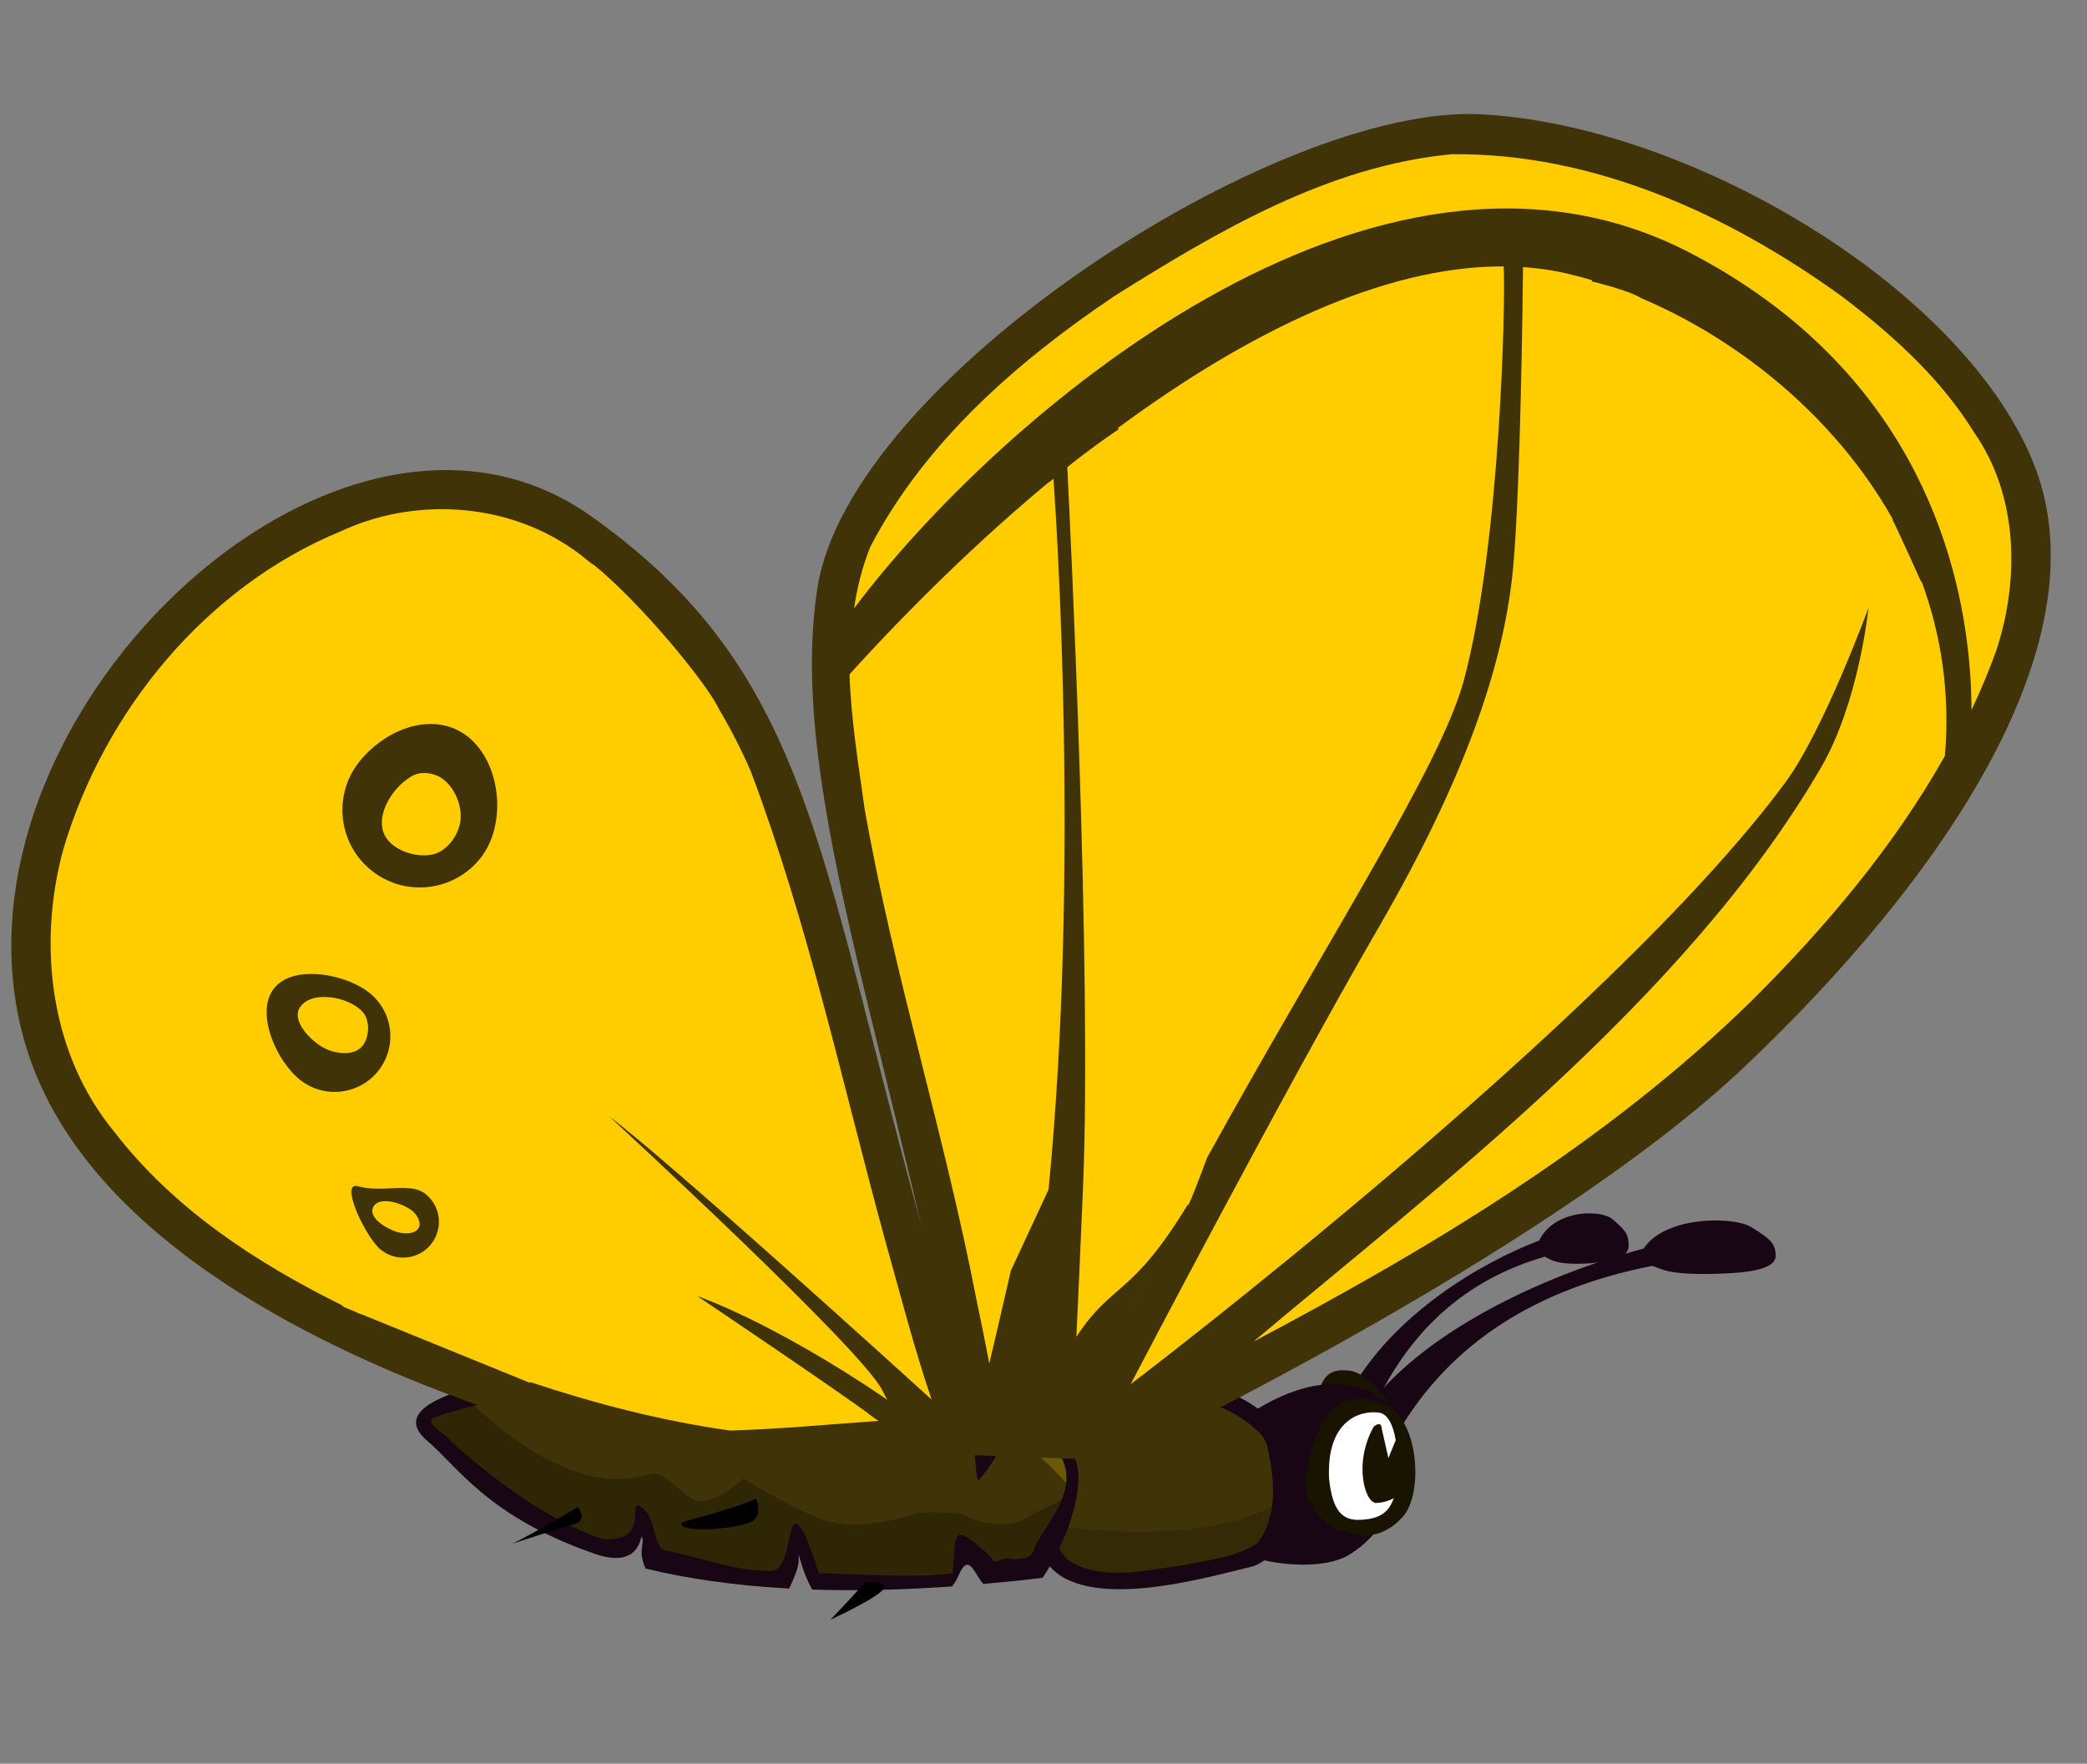 <?xml version="1.0" encoding="UTF-8" standalone="no"?>
<!-- Created with Inkscape (http://www.inkscape.org/) -->

<svg
   xmlns:dc="http://purl.org/dc/elements/1.1/"
   xmlns:cc="http://creativecommons.org/ns#"
   xmlns:rdf="http://www.w3.org/1999/02/22-rdf-syntax-ns#"
   xmlns:svg="http://www.w3.org/2000/svg"
   xmlns="http://www.w3.org/2000/svg"
   xmlns:sodipodi="http://sodipodi.sourceforge.net/DTD/sodipodi-0.dtd"
   xmlns:inkscape="http://www.inkscape.org/namespaces/inkscape"
   width="355mm"
   height="300mm"
   viewBox="0 0 355 300"
   version="1.1"
   id="svg510"
   inkscape:version="0.92.4 (5da689c313, 2019-01-14)"
   sodipodi:docname="IdleButterFly2.svg">
  <rect x="0" y="0" width="355" height="300" fill="#808080" stroke="none"/>
  <title
     id="title43">IdleButterFly2</title>
  <defs
     id="defs504" />
  <sodipodi:namedview
     id="base"
     pagecolor="#ffffff"
     bordercolor="#666666"
     borderopacity="1.0"
     inkscape:pageopacity="0.0"
     inkscape:pageshadow="2"
     inkscape:zoom="0.35"
     inkscape:cx="310.84015"
     inkscape:cy="560"
     inkscape:document-units="mm"
     inkscape:current-layer="layer1"
     showgrid="false"
     inkscape:window-width="1920"
     inkscape:window-height="1017"
     inkscape:window-x="1592"
     inkscape:window-y="-8"
     inkscape:window-maximized="1" />
  <g
     inkscape:label="Calque 1"
     inkscape:groupmode="layer"
     id="layer1"
     transform="translate(0,3)">
    <g
       id="g7502"
       transform="matrix(0.472,0.021,-0.021,0.472,1663.079,1598.591)"
       inkscape:export-filename="C:\Users\Robert\Desktop\butterfly\body-pieces-and-spriter-file\yellow\side-body.png"
       inkscape:export-xdpi="90"
       inkscape:export-ydpi="90">
      <path
         style="color:#000000;display:inline;overflow:visible;visibility:visible;fill:#180614;fill-opacity:1;fill-rule:nonzero;stroke:none;stroke-width:15;marker:none;enable-background:accumulate"
         d="m -3074.715,-2819.099 c -6.657,-0.103 -15.617,2.677 -19.015,10.587 -20.851,9.053 -51.166,28.722 -65.738,57.684 l 7.526,8.71 c 12.053,-32.027 32.836,-51.354 60.502,-60.675 0.562,0.274 1.277,0.61 2.247,1.026 3.513,1.508 9.812,1.169 15.263,0.498 5.451,-0.67 12.586,-2.023 12.465,-6.716 -0.06,-2.329 -0.575,-3.828 -1.59,-5.161 l 0.021,-0.029 h -0.043 c -1.03,-1.341 -2.565,-2.518 -4.685,-4.194 -1.325,-1.047 -3.902,-1.683 -6.953,-1.73 z"
         id="path7504"
         inkscape:connector-curvature="0" />
      <path
         inkscape:connector-curvature="0"
         id="path7506"
         d="m -3027.965,-2818.594 c -9.813,-0.109 -23.022,2.853 -28.031,11.281 -30.738,9.647 -75.426,30.606 -96.906,61.469 l 11.094,9.281 c 17.767,-34.129 48.405,-54.723 89.188,-64.656 0.828,0.292 1.883,0.65 3.312,1.094 5.179,1.607 14.464,1.245 22.5,0.531 8.036,-0.714 18.554,-2.156 18.375,-7.156 -0.089,-2.482 -0.847,-4.079 -2.344,-5.5 l 0.031,-0.031 h -0.063 c -1.518,-1.429 -3.781,-2.683 -6.906,-4.469 -1.953,-1.116 -5.752,-1.794 -10.25,-1.844 z"
         style="color:#000000;display:inline;overflow:visible;visibility:visible;fill:#180614;fill-opacity:1;fill-rule:nonzero;stroke:none;stroke-width:15;marker:none;enable-background:accumulate" />
      <path
         inkscape:connector-curvature="0"
         id="path7508"
         d="m -3171.429,-2739.781 c 0,-16.071 3.571,-19.286 11.071,-18.928 7.5,0.357 14.286,10 14.286,10 0,0 6.429,35.357 0,33.571 -6.428,-1.786 -25.357,-24.643 -25.357,-24.643 z"
         style="color:#000000;display:inline;overflow:visible;visibility:visible;fill:#181400;fill-opacity:1;fill-rule:nonzero;stroke:none;stroke-width:15;marker:none;enable-background:accumulate" />
      <path
         sodipodi:nodetypes="csssc"
         inkscape:connector-curvature="0"
         id="path7510"
         d="m -3195.113,-2741.555 c 29.728,-21.443 50.979,-10.573 55.013,3.033 4.032,13.597 -0.826,35.423 -17.131,46.181 -8.346,5.507 -24.724,4.881 -33.983,2.444 -9.259,-2.437 -1.949,-51.658 -3.899,-51.658 z"
         style="color:#000000;display:inline;overflow:visible;visibility:visible;fill:#180614;fill-opacity:1;fill-rule:nonzero;stroke:none;stroke-width:15;marker:none;enable-background:accumulate" />
      <g
         transform="rotate(40.63,-1933.357,-2907.654)"
         id="g7512">
        <g
           id="g7514"
           transform="rotate(11.034,-1293.97,-5956.19)">
          <g
             transform="translate(-2.525,9.091)"
             id="g7516">
            <path
               style="color:#000000;display:inline;overflow:visible;visibility:visible;fill:#180614;fill-opacity:1;stroke:none;stroke-width:15;marker:none;enable-background:accumulate"
               d="m -2029.783,-1703.854 c 5,-43.214 38.929,-61.428 53.929,-58.928 12.544,2.091 39.286,21.071 32.857,36.786 -6.429,15.714 -21.429,57.857 -43.571,58.572 -15.262,0.492 -47.5,-22.143 -43.214,-36.429 z"
               id="path7518"
               inkscape:connector-curvature="0"
               sodipodi:nodetypes="csssc" />
            <path
               style="color:#000000;display:inline;overflow:visible;visibility:visible;fill:#3f3307;fill-opacity:1;stroke:none;stroke-width:15;marker:none;enable-background:accumulate"
               d="m -1979.562,-1756.971 c -24.169,3.693 -39.92,26.901 -43.875,49.625 -2.301,7.205 1.544,14.335 7.312,18.594 8.65,8.155 20.133,16.216 32.469,14.625 13.741,-5.107 19.497,-20.619 26.003,-32.634 3.676,-8.387 8.803,-16.953 9.184,-26.148 -3.511,-12.161 -15.68,-18.997 -26.687,-23.563 -1.429,-0.408 -2.92,-0.632 -4.406,-0.5 z"
               id="path7520"
               inkscape:connector-curvature="0" />
            <path
               id="path7522"
               transform="translate(2.525,-9.091)"
               d="m -1980.969,-1747.906 c -0.371,-0.01 -0.753,0 -1.125,0.031 -24.169,3.693 -39.92,26.901 -43.875,49.625 -2.301,7.205 1.544,14.335 7.313,18.594 0.477,0.45 0.975,0.896 1.469,1.344 -5.34,-36.113 29.245,-59.851 46.375,-59.375 3.22,0.089 6.054,-0.426 8.5,-1.344 -4.689,-3.502 -10.165,-6.183 -15.375,-8.344 -1.072,-0.306 -2.168,-0.505 -3.281,-0.531 z"
               style="color:#000000;display:inline;overflow:visible;visibility:visible;opacity:0.071;fill:#504416;fill-opacity:1;stroke:none;stroke-width:15;marker:none;enable-background:accumulate"
               inkscape:connector-curvature="0" />
            <path
               id="path7524"
               transform="translate(2.525,-9.091)"
               d="m -1958.781,-1736.062 c -2.918,24.119 -24.029,49.648 -35.25,62.531 -1.75,2.009 -3.68,4.277 -5.656,6.687 4.309,1.638 8.841,2.413 13.5,1.813 13.741,-5.107 19.494,-20.61 26,-32.625 3.676,-8.387 8.806,-16.962 9.188,-26.156 -1.408,-4.878 -4.221,-8.889 -7.781,-12.25 z"
               style="color:#000000;display:inline;overflow:visible;visibility:visible;opacity:0.177;fill:#000000;fill-opacity:1;stroke:none;stroke-width:15;marker:none;enable-background:accumulate"
               inkscape:connector-curvature="0" />
          </g>
        </g>
        <g
           id="g7526"
           transform="rotate(11.034,-1913.726,-7134.945)">
          <path
             sodipodi:nodetypes="ccscccccscsscscccsccsc"
             inkscape:connector-curvature="0"
             id="path7528"
             d="m -1771.96,-1794.309 c -3.59,6.49 -7.166,12.668 -10.692,18.599 -5.611,0.43 -12.489,-2.489 -7.494,5.787 0.744,1.232 1.266,2.514 1.641,3.847 -9.806,15.833 -19.312,29.587 -28.535,41.523 -9.943,-1.249 -15.814,-5.298 -11.364,-2.2 1.845,1.285 4.15,4.893 6.231,8.691 -12.692,15.716 -24.759,28.035 -36.086,37.745 -6.702,-1.466 -7.175,-4.433 -9.399,-5.413 -4.155,-1.831 10.745,6.294 -6.447,17.719 -32.659,22.763 -53.441,21.087 -67.448,24.555 -26.402,6.537 5.904,-51.136 13.26,-65.131 7.356,-13.996 17.389,-9.743 17.389,-9.743 0,0 -6.885,-9.238 0.369,-18.184 7.254,-8.946 20.707,-24.846 25.798,-26.764 5.091,-1.917 15.153,0.307 15.153,0.307 0,0 -5.875,-9.197 3.44,-20.122 9.315,-10.925 13.658,-25.999 22.768,-26.825 9.11,-0.826 20.081,5.471 20.081,5.471 l -3.62,-20.296 c 0,0 20.443,-11.7 34.357,-0.303 13.914,11.396 20.6,30.737 20.6,30.737 z"
             style="color:#000000;display:inline;overflow:visible;visibility:visible;fill:#180614;fill-opacity:1;stroke:none;stroke-width:15;marker:none;enable-background:accumulate" />
          <path
             sodipodi:nodetypes="ccccccccccccccccccccccccc"
             inkscape:connector-curvature="0"
             id="path7530"
             d="m -1806.853,-1825.378 c -4.75,-0.197 -15.033,1.119 -15.833,3.711 1.696,9.56 7.077,16.338 8.799,25.894 -9.864,-4.583 -14.084,-11.177 -31.159,-9.265 -7.641,8.535 -13.473,21.022 -20.226,30.144 -1.795,8.83 2.419,10.753 7.799,16.301 -10.685,1.813 -16.197,-2.266 -26.643,0.314 -7.784,6.406 -13.119,16.785 -18.948,25.154 -3.412,3.584 -5.011,7.769 -1.828,11.555 4.386,6.014 4.604,3.656 11.834,8.371 -8.944,-1.3 -12.75,-3.424 -22.026,-1.943 -4.811,2.954 -7.753,14.425 -10.978,18.954 -7.856,14.436 -15.804,29.131 -20.5,44.812 -2.133,6.047 6.696,0.878 10.056,1.046 19.038,-3.826 44.659,-12.075 60.542,-23.657 12.077,-14.197 -9.18,-16.012 -0.41,-18.263 5.73,-1.47 10.556,3.637 16.094,3.062 9.819,-9.271 21.535,-16.435 29.043,-27.225 4.059,-5.474 -9.947,-14.571 -8.565,-17.203 3.032,-2.249 15.072,2.536 19.431,3.584 8.033,-10.617 21.838,-27.291 28.15,-38.898 -10.925,-9.721 -16.578,-10.627 3.723,-14.79 3.27,1.273 1.75,-4.091 4.219,-5.187 2.132,-2.593 4.896,-6.417 1.787,-9.355 -5.429,-10.414 -7.748,-27.564 -24.36,-27.116 z"
             style="color:#000000;display:inline;overflow:visible;visibility:visible;fill:#3f3307;fill-opacity:1;stroke:none;stroke-width:15;marker:none;enable-background:accumulate" />
          <path
             id="path7532"
             d="m -1790.75,-1816.344 c -0.81,5.551 -2.346,13.2 -2.531,16.531 -0.253,4.546 -9.595,14.151 -12.625,14.656 -3.031,0.505 -11.625,14.156 -11.625,14.156 0,0 -5.798,21.95 -19.688,30.031 -13.889,8.081 -26.75,13.125 -26.75,13.125 0,0 2.001,15.938 -4.312,18.969 -6.314,3.03 -12.876,2.243 -15.906,6.031 -2.595,3.244 -4.13,27.24 -57.656,38.344 -1.779,4.306 -3.387,8.677 -4.719,13.125 -2.133,6.047 6.703,0.864 10.062,1.031 19.038,-3.826 44.649,-12.075 60.531,-23.656 12.077,-14.197 -9.176,-15.998 -0.406,-18.25 5.73,-1.47 10.556,3.637 16.094,3.062 9.819,-9.271 21.523,-16.43 29.031,-27.219 4.059,-5.474 -9.944,-14.587 -8.562,-17.219 3.032,-2.249 15.078,2.546 19.438,3.594 8.033,-10.617 21.845,-27.299 28.156,-38.906 -10.925,-9.721 -16.582,-10.618 3.719,-14.781 3.27,1.273 1.75,-4.091 4.219,-5.187 2.132,-2.593 4.889,-6.405 1.781,-9.344 -2.788,-5.348 -4.745,-12.488 -8.25,-18.094 z"
             style="color:#000000;display:inline;overflow:visible;visibility:visible;opacity:0.257;fill:#000000;fill-opacity:1;fill-rule:nonzero;stroke:none;stroke-width:15;marker:none;enable-background:accumulate"
             inkscape:connector-curvature="0" />
          <path
             inkscape:connector-curvature="0"
             id="path7534"
             d="m -1914.744,-1691.212 c -16.162,8.839 -22.476,18.183 -20.708,18.183 1.768,0 10.354,-7.071 16.92,-10.101 6.566,-3.03 6.061,-7.576 6.061,-7.576 z"
             style="color:#000000;display:inline;overflow:visible;visibility:visible;fill:#000000;fill-opacity:1;fill-rule:nonzero;stroke:none;stroke-width:15;marker:none;enable-background:accumulate" />
          <path
             inkscape:connector-curvature="0"
             id="path7536"
             d="m -1856.155,-1724.042 c -6.061,20.961 -10.101,25.254 -6.314,23.739 3.788,-1.515 12.88,-17.173 12.88,-21.466 0,-4.293 -5.808,-5.556 -5.808,-5.556 z"
             style="color:#000000;display:inline;overflow:visible;visibility:visible;fill:#000000;fill-opacity:1;fill-rule:nonzero;stroke:none;stroke-width:15;marker:none;enable-background:accumulate" />
          <path
             sodipodi:nodetypes="cccc"
             inkscape:connector-curvature="0"
             id="path7538"
             d="m -1808.047,-1741.467 c 2.02,8.586 3.662,17.93 3.662,17.93 0,0 3.662,-18.94 2.147,-21.971 -1.515,-3.03 -5.808,4.041 -5.808,4.041 z"
             style="color:#000000;display:inline;overflow:visible;visibility:visible;fill:#000000;fill-opacity:1;fill-rule:nonzero;stroke:none;stroke-width:15;marker:none;enable-background:accumulate" />
          <path
             inkscape:connector-curvature="0"
             id="path7540"
             d="m -1890.501,-1673.534 c -1.515,18.183 -3.03,26.769 -3.03,26.769 0,0 5.556,-17.425 7.324,-22.223 1.768,-4.798 -4.293,-4.546 -4.293,-4.546 z"
             style="color:#000000;display:inline;overflow:visible;visibility:visible;fill:#000000;fill-opacity:1;fill-rule:nonzero;stroke:none;stroke-width:15;marker:none;enable-background:accumulate" />
          <path
             style="color:#000000;display:inline;overflow:visible;visibility:visible;opacity:0.425;fill:#aa8800;fill-opacity:1;stroke:none;stroke-width:15;marker:none;enable-background:accumulate"
             d="m -2023.031,-1684.969 c -5.161,0.155 -13.112,1.451 -13.813,3.719 0.641,3.61 1.829,6.822 3.125,9.938 0.373,-0.977 0.917,-1.974 1.781,-2.969 3.262,-3.751 15.105,-5.594 23.125,-6.438 -2.969,-2.703 -6.826,-4.394 -12.188,-4.25 -0.594,-0.025 -1.294,-0.022 -2.031,0 z m -30.344,20 c -1.769,-0.01 -3.678,0.105 -5.812,0.344 -7.641,8.535 -13.497,21.035 -20.25,30.156 -1.117,5.496 0.098,8.316 2.469,11 0.697,-2.296 1.981,-5.618 4.375,-10.406 6.314,-12.627 26.264,-22.988 28.031,-27.281 0.386,-0.938 1.211,-1.497 2.219,-1.844 -2.993,-1.162 -6.462,-1.952 -11.031,-1.969 z m -37.812,46.219 c -2.153,0.01 -4.482,0.23 -7.094,0.875 -7.785,6.406 -13.108,16.788 -18.938,25.156 -3.412,3.584 -4.996,7.776 -1.812,11.563 4.156,5.699 4.627,3.942 10.812,7.75 2.424,-0.391 3.813,-0.375 3.813,-0.375 0,0 -10.363,-10.104 -5.313,-18.438 5.051,-8.334 12.123,-17.438 24.75,-20.469 8.113,-1.947 8.841,-3.888 8.313,-5.031 -5.352,0.102 -9.534,-1.052 -14.531,-1.031 z m -31.938,43.5 c -1.801,-0.011 -3.806,0.161 -6.125,0.531 -4.811,2.954 -7.744,14.408 -10.969,18.938 -5.128,9.422 -10.286,18.967 -14.562,28.812 18.157,-31.158 19.046,-35.179 30.687,-41 6.165,-3.083 11.117,-4.539 14.531,-5.219 -5.298,-0.929 -8.835,-2.033 -13.562,-2.062 z"
             transform="translate(214.152,-140.411)"
             id="path7542"
             inkscape:connector-curvature="0" />
          <path
             sodipodi:nodetypes="ccsac"
             inkscape:connector-curvature="0"
             id="path7544"
             d="m -1838.351,-1794.753 c -14.647,2.02 -18.056,7.576 -18.056,7.576 0,0 14.142,-1.263 18.183,-1.768 4.041,-0.505 2.686,-2.411 2.399,-3.914 -0.197,-1.034 -2.525,-1.894 -2.525,-1.894 z"
             style="color:#000000;display:inline;overflow:visible;visibility:visible;fill:#000000;fill-opacity:1;fill-rule:nonzero;stroke:none;stroke-width:15;marker:none;enable-background:accumulate" />
          <path
             sodipodi:nodetypes="ccsc"
             inkscape:connector-curvature="0"
             id="path7546"
             d="m -1846.938,-1800.94 c -16.415,-4.798 -16.794,-4.419 -16.794,-4.419 0,0 9.94,8.296 13.006,9.47 6.444,2.468 6.048,-4.253 3.788,-5.051 z"
             style="color:#000000;display:inline;overflow:visible;visibility:visible;fill:#000000;fill-opacity:1;fill-rule:nonzero;stroke:none;stroke-width:15;marker:none;enable-background:accumulate" />
          <path
             inkscape:connector-curvature="0"
             id="path7548"
             d="m -1881.157,-1743.74 c -15.91,4.041 -16.668,6.566 -16.668,6.566 0,0 9.849,0 16.415,-1.768 6.566,-1.768 10.354,-2.778 7.576,-4.041 -2.778,-1.263 -7.324,-0.758 -7.324,-0.758 z"
             style="color:#000000;display:inline;overflow:visible;visibility:visible;fill:#000000;fill-opacity:1;fill-rule:nonzero;stroke:none;stroke-width:15;marker:none;enable-background:accumulate"
             sodipodi:nodetypes="ccccc" />
        </g>
      </g>
      <path
         sodipodi:nodetypes="csssc"
         inkscape:connector-curvature="0"
         id="path7550"
         d="m -3173.158,-2723.413 c 3.693,-28.128 17.74,-26.809 26.467,-23.643 12.654,4.59 15.38,31.43 8.414,39.975 -5.921,7.261 -13.948,9.902 -25.15,4.886 -6.739,-3.017 -12.293,-11.495 -9.731,-21.218 z"
         style="color:#000000;display:inline;overflow:visible;visibility:visible;fill:#181400;fill-opacity:1;fill-rule:nonzero;stroke:none;stroke-width:15;marker:none;enable-background:accumulate" />
      <path
         sodipodi:nodetypes="ccssc"
         inkscape:connector-curvature="0"
         id="path7552"
         d="m -3165.512,-2719.665 c -1.858,-20.887 10.2,-25.005 16.898,-24.387 6.698,0.618 8.08,16.739 7.529,25.128 -0.571,8.691 -3.43,13.161 -13.091,13.768 -5.592,0.352 -9.618,-2.499 -11.336,-14.509 z"
         style="color:#000000;display:inline;overflow:visible;visibility:visible;fill:#ffffff;fill-opacity:1;fill-rule:nonzero;stroke:none;stroke-width:15;marker:none;enable-background:accumulate" />
      <path
         sodipodi:nodetypes="ccccccccccc"
         inkscape:connector-curvature="0"
         id="path7554"
         d="m -3148.32,-2739.918 c -0.516,-0.057 -1.174,0.346 -1.911,0.955 -6.997,13.729 -1.763,28.578 2.529,27.392 3.581,-0.363 6.453,-2.061 8.497,-3.941 0.263,-1.262 0.467,-2.658 0.567,-4.176 0.262,-3.986 0.069,-9.698 -0.905,-14.683 -0.7,-2.115 -1.253,-3.779 -1.253,-3.779 l -3.694,10.32 -2.812,-10.329 c -0.14,-1.187 -0.502,-1.703 -1.018,-1.76 z"
         style="color:#000000;display:inline;overflow:visible;visibility:visible;fill:#181400;fill-opacity:1;fill-rule:nonzero;stroke:none;stroke-width:15;marker:none;enable-background:accumulate" />
    </g>
    <g
       transform="matrix(0.371,0.293,-0.293,0.371,815.098,1870.42)"
       id="g7484"
       inkscape:export-filename="C:\Users\Robert\Desktop\butterfly\body-pieces-and-spriter-file\yellow\underwing.png"
       inkscape:export-xdpi="90"
       inkscape:export-ydpi="90">
      <path
         sodipodi:nodetypes="csscc"
         inkscape:connector-curvature="0"
         id="path7486"
         d="m -3205.673,-1851.678 c -171.429,-114.286 -208.571,-181.429 -321.429,-175.714 -112.857,5.714 -140,207.143 -41.429,275.714 98.571,68.572 290,-34.286 290,-34.286 z"
         style="color:#000000;display:inline;overflow:visible;visibility:visible;fill:#3f3307;fill-opacity:1;stroke:none;stroke-width:15;marker:none;enable-background:accumulate" />
      <path
         sodipodi:nodetypes="csssscc"
         inkscape:connector-curvature="0"
         id="path7488"
         d="m -3211.561,-1846.209 c -104.286,-94.286 -198.571,-145.714 -235.714,-211.429 -37.143,-65.714 21.429,-238.571 81.429,-281.428 60,-42.857 172.417,-59.005 232.857,-25.714 61.052,33.628 68.571,137.143 54.286,235.714 -14.286,98.571 -90,251.429 -90,251.429 z"
         style="color:#000000;display:inline;overflow:visible;visibility:visible;fill:#3f3307;fill-opacity:1;stroke:none;stroke-width:15;marker:none;enable-background:accumulate" />
      <path
         style="color:#000000;display:inline;overflow:visible;visibility:visible;fill:#ffcc00;fill-opacity:1;stroke:none;stroke-width:15;marker:none;enable-background:accumulate"
         d="m -3406.781,-2229.406 c -25.707,-0.036 -50.896,12.544 -66.813,32.812 -34.188,39.869 -46.491,96.118 -37.094,147.156 7.161,34.905 29.119,67.984 62.656,82.5 31.438,14.87 66.24,18.687 100.781,18.344 l 1.531,0.25 4.094,-0.344 c 0.877,-0.02 1.748,-0.038 2.625,-0.062 -0.364,-0.022 -0.729,-0.039 -1.094,-0.062 l 66.156,-5.625 0.281,-0.344 c 24.37,-3.692 48.5,-9.054 71.781,-17.094 15.602,-8.57 30.727,-18.151 45.969,-27.344 -1.039,-0.099 -2.105,-0.215 -3.219,-0.437 -10.157,-2.028 -75.25,-9.938 -75.25,-9.938 0,0 27.574,-4.173 77.812,2.156 -1.023,-0.65 -2.046,-1.382 -3.125,-2.188 -13.311,-9.941 -131.969,-43.094 -131.969,-43.094 0,0 16.064,1.811 149.281,38 -14.306,-13.921 -27.622,-29.047 -41.188,-43.75 -39.302,-43.24 -76.242,-88.709 -119.375,-128.031 -6.403,-5.301 -13.168,-10.184 -20.188,-14.656 -7.98,-6.173 -38.902,-19.746 -60.188,-25.063 0.032,6e-4 0.062,-5e-4 0.094,0 -0.231,-0.05 -0.456,-0.108 -0.687,-0.156 -1.058,-0.259 -2.122,-0.505 -3.125,-0.719 h -0.688 c -0.612,-0.109 -1.23,-0.236 -1.844,-0.344 -0.975,-0.226 -1.959,-0.439 -2.938,-0.625 -4.74,-0.902 -9.521,-1.337 -14.281,-1.344 z m 3.187,77.562 c 1.364,-8e-4 2.773,0.124 4.188,0.406 15.087,3.012 26.949,21.726 23.937,36.812 -3.012,15.088 -17.663,24.887 -32.75,21.875 -15.087,-3.012 -24.887,-17.693 -21.875,-32.781 2.73,-13.672 13.312,-26.305 26.5,-26.313 z m 9.688,98.125 c 1.676,0.018 3.285,0.176 4.75,0.469 10.832,2.163 17.85,12.7 15.687,23.531 -2.163,10.832 -12.699,17.881 -23.531,15.719 -10.832,-2.163 -25.538,-14.23 -23.375,-25.062 0.603,-3.018 2.441,-5.643 5.031,-7.781 5.031,-4.153 12.855,-6.561 19.75,-6.844 0.575,-0.024 1.129,-0.037 1.688,-0.031 z m 54.312,55.625 c 0.434,0.016 0.877,0.069 1.313,0.156 6.963,1.39 11.453,8.162 10.062,15.125 -1.39,6.964 -8.13,11.484 -15.094,10.094 -6.963,-1.39 -24.781,-15.29 -17.812,-16.656 8.528,-1.671 15.017,-8.963 21.531,-8.719 z"
         id="path7490"
         inkscape:connector-curvature="0"
         transform="rotate(-11.29,-2374.657,-1470.773)" />
      <path
         inkscape:connector-curvature="0"
         style="color:#000000;display:inline;overflow:visible;visibility:visible;fill:#ffcc00;fill-opacity:1;stroke:none;stroke-width:15;marker:none;enable-background:accumulate"
         d="m -3218.625,-2368.438 c -1.429,0.011 -2.855,0.035 -4.281,0.062 -50.335,2.09 -102.247,14.812 -141.938,46.844 -32.32,30.872 -48.972,74 -63.687,115.437 -12.81,40.056 -20.879,83.187 -12.969,125.031 2.204,7.489 5.348,14.475 9.156,21.062 -2.093,-83.975 30.641,-262.938 157.031,-286.875 14.584,-2.762 28.274,-3.921 41.125,-3.781 74.277,0.809 119.85,44.748 140.062,70.187 -1.75,-7.521 -3.82,-14.965 -6.281,-22.312 -9.232,-25.351 -28.385,-48.717 -54.844,-56.656 -20.166,-7.372 -41.933,-9.164 -63.375,-9 z"
         id="path7492" />
      <path
         style="color:#000000;display:inline;overflow:visible;visibility:visible;fill:#ffcc00;fill-opacity:1;stroke:none;stroke-width:15;marker:none;enable-background:accumulate"
         d="m -5.531,3068.5 c -75.401,0.318 -161.75,41.542 -246.031,103.75 0.117,0.315 0.197,0.652 0.312,0.969 -6.785,4.52 -18.897,12.956 -32.938,24.281 1.607,32.053 15.904,324.681 9.875,464.562 -2.064,47.892 -3.305,74.82 -4.25,94.562 23.155,-35.292 35.612,-25.517 71.672,-85.016 -0.847,6.655 17.569,-44.288 13.797,-33.609 -0.331,0.936 -0.799,2.156 -1.344,3.469 75.896,-137.595 150.227,-251.434 165.094,-306.469 23.74,-87.886 27.095,-245.252 25.812,-266.5 -0.668,0 -1.331,0 -2,0 z m 14.438,0.469 c -0.146,14.616 -1.565,139.584 -6.375,192.5 -5.103,56.138 -26.753,128.843 -86.719,232.187 -59.965,103.345 -159.5,293.469 -159.5,293.469 0,0 307.783,-233.418 421.062,-386.625 24.65,-33.338 53.562,-112.25 53.562,-112.25 0,0 -6.032,60.483 -30.625,102.688 -87.07,149.423 -250.921,272.7 -364.938,368.781 114.865,-60.691 227.103,-127.897 320.344,-218.938 47.283,-47.041 91.574,-99.181 124.344,-157.469 3.445,-40.334 -2.382,-77.99 -15,-112.281 -0.047,0.052 -0.224,0.244 -0.281,0.313 -0.699,-1.56 -16.901,-37.753 -18.406,-39.813 0.014,-0.027 0.263,-0.262 0.281,-0.281 -21.356,-38.075 -51.056,-70.785 -84.5,-96.75 -18.417,-14.298 -37.984,-26.583 -57.906,-36.594 -6.454,-3.243 -12.963,-6.237 -19.469,-9 -7.21,-4.8 -30.134,-10.373 -31.562,-10.719 0.027,-0.254 0.067,-0.528 0.094,-0.781 -4.475,-1.353 -8.999,-2.55 -13.438,-3.656 -10.055,-2.506 -20.392,-4.06 -30.969,-4.781 z m -173.531,690.75 c -6.044,3.193 -12.099,6.365 -18.156,9.531 6.058,-3.16 12.111,-6.337 18.156,-9.531 z m -128.438,-554.875 c -0.91,0.773 -1.8,1.518 -2.719,2.312 -0.019,-0.068 -0.043,-0.182 -0.062,-0.25 -44.77,37.156 -88.237,79.455 -128.406,123.656 0.933,28.855 5.666,57.931 9.594,86.062 18.576,106.343 51.393,209.956 71.844,316.094 2.877,13.676 5.624,27.364 8.25,41.062 3.36,-14.16 8.349,-35.572 13.906,-59.75 l 24.219,-52 c 20.215,-204.939 5.157,-431.936 3.375,-457.187 z m 97.469,439.312 c -0.37,0.846 -0.794,1.808 -1.219,2.75 0.431,-0.956 0.845,-1.894 1.219,-2.75 z m -30.281,61.781 c -4.364,8.599 -8.753,17.181 -12.75,25.031 -18.556,29.475 -18.536,29.494 0.031,0 4.008,-7.873 8.346,-16.413 12.719,-25.031 z"
         transform="matrix(0.439,-0.347,0.347,0.439,-4388.396,-3649.721)"
         id="path7494"
         inkscape:connector-curvature="0"
         sodipodi:nodetypes="ccccsccccscccsscscscccccccscccccccccccccccccccccccccc" />
      <path
         style="color:#000000;display:inline;overflow:visible;visibility:visible;fill:#ffcc00;fill-opacity:1;fill-rule:nonzero;stroke:none;stroke-width:15;marker:none;enable-background:accumulate"
         d="m -3519.643,-1914.401 c -3.102,7.021 -2.111,18.487 4.363,22.609 5.449,3.47 14.712,0.281 18.796,-4.724 3.203,-3.926 3.095,-10.736 0.671,-15.185 -2.666,-4.893 -8.861,-8.489 -14.433,-8.436 -3.67,0.035 -7.915,2.38 -9.398,5.737 z"
         id="path7496"
         inkscape:connector-curvature="0"
         sodipodi:nodetypes="aaaaaa" />
      <path
         style="color:#000000;display:inline;overflow:visible;visibility:visible;fill:#ffcc00;fill-opacity:1;fill-rule:nonzero;stroke:none;stroke-width:15;marker:none;enable-background:accumulate"
         d="m -3481.044,-1836.45 c -7.464,-1.348 -19.615,5.283 -18.796,12.823 0.586,5.395 9.726,6.801 15.104,6.074 4.599,-0.621 10.371,-3.849 11.076,-8.436 0.649,-4.218 -3.184,-9.702 -7.384,-10.461 z"
         id="path7498"
         inkscape:connector-curvature="0"
         sodipodi:nodetypes="aaaaa" />
      <path
         style="color:#000000;display:inline;overflow:visible;visibility:visible;fill:#ffcc00;fill-opacity:1;fill-rule:nonzero;stroke:none;stroke-width:15;marker:none;enable-background:accumulate"
         d="m -3423.184,-1791.372 c -4.596,0.202 -12.457,3.281 -11.412,7.761 0.924,3.96 8.269,3.097 12.083,1.687 2.535,-0.937 5.824,-3.41 5.37,-6.074 -0.387,-2.274 -3.737,-3.476 -6.042,-3.374 z"
         id="path7500"
         inkscape:connector-curvature="0"
         sodipodi:nodetypes="aaaaa" />
    </g>
  </g>
</svg>
